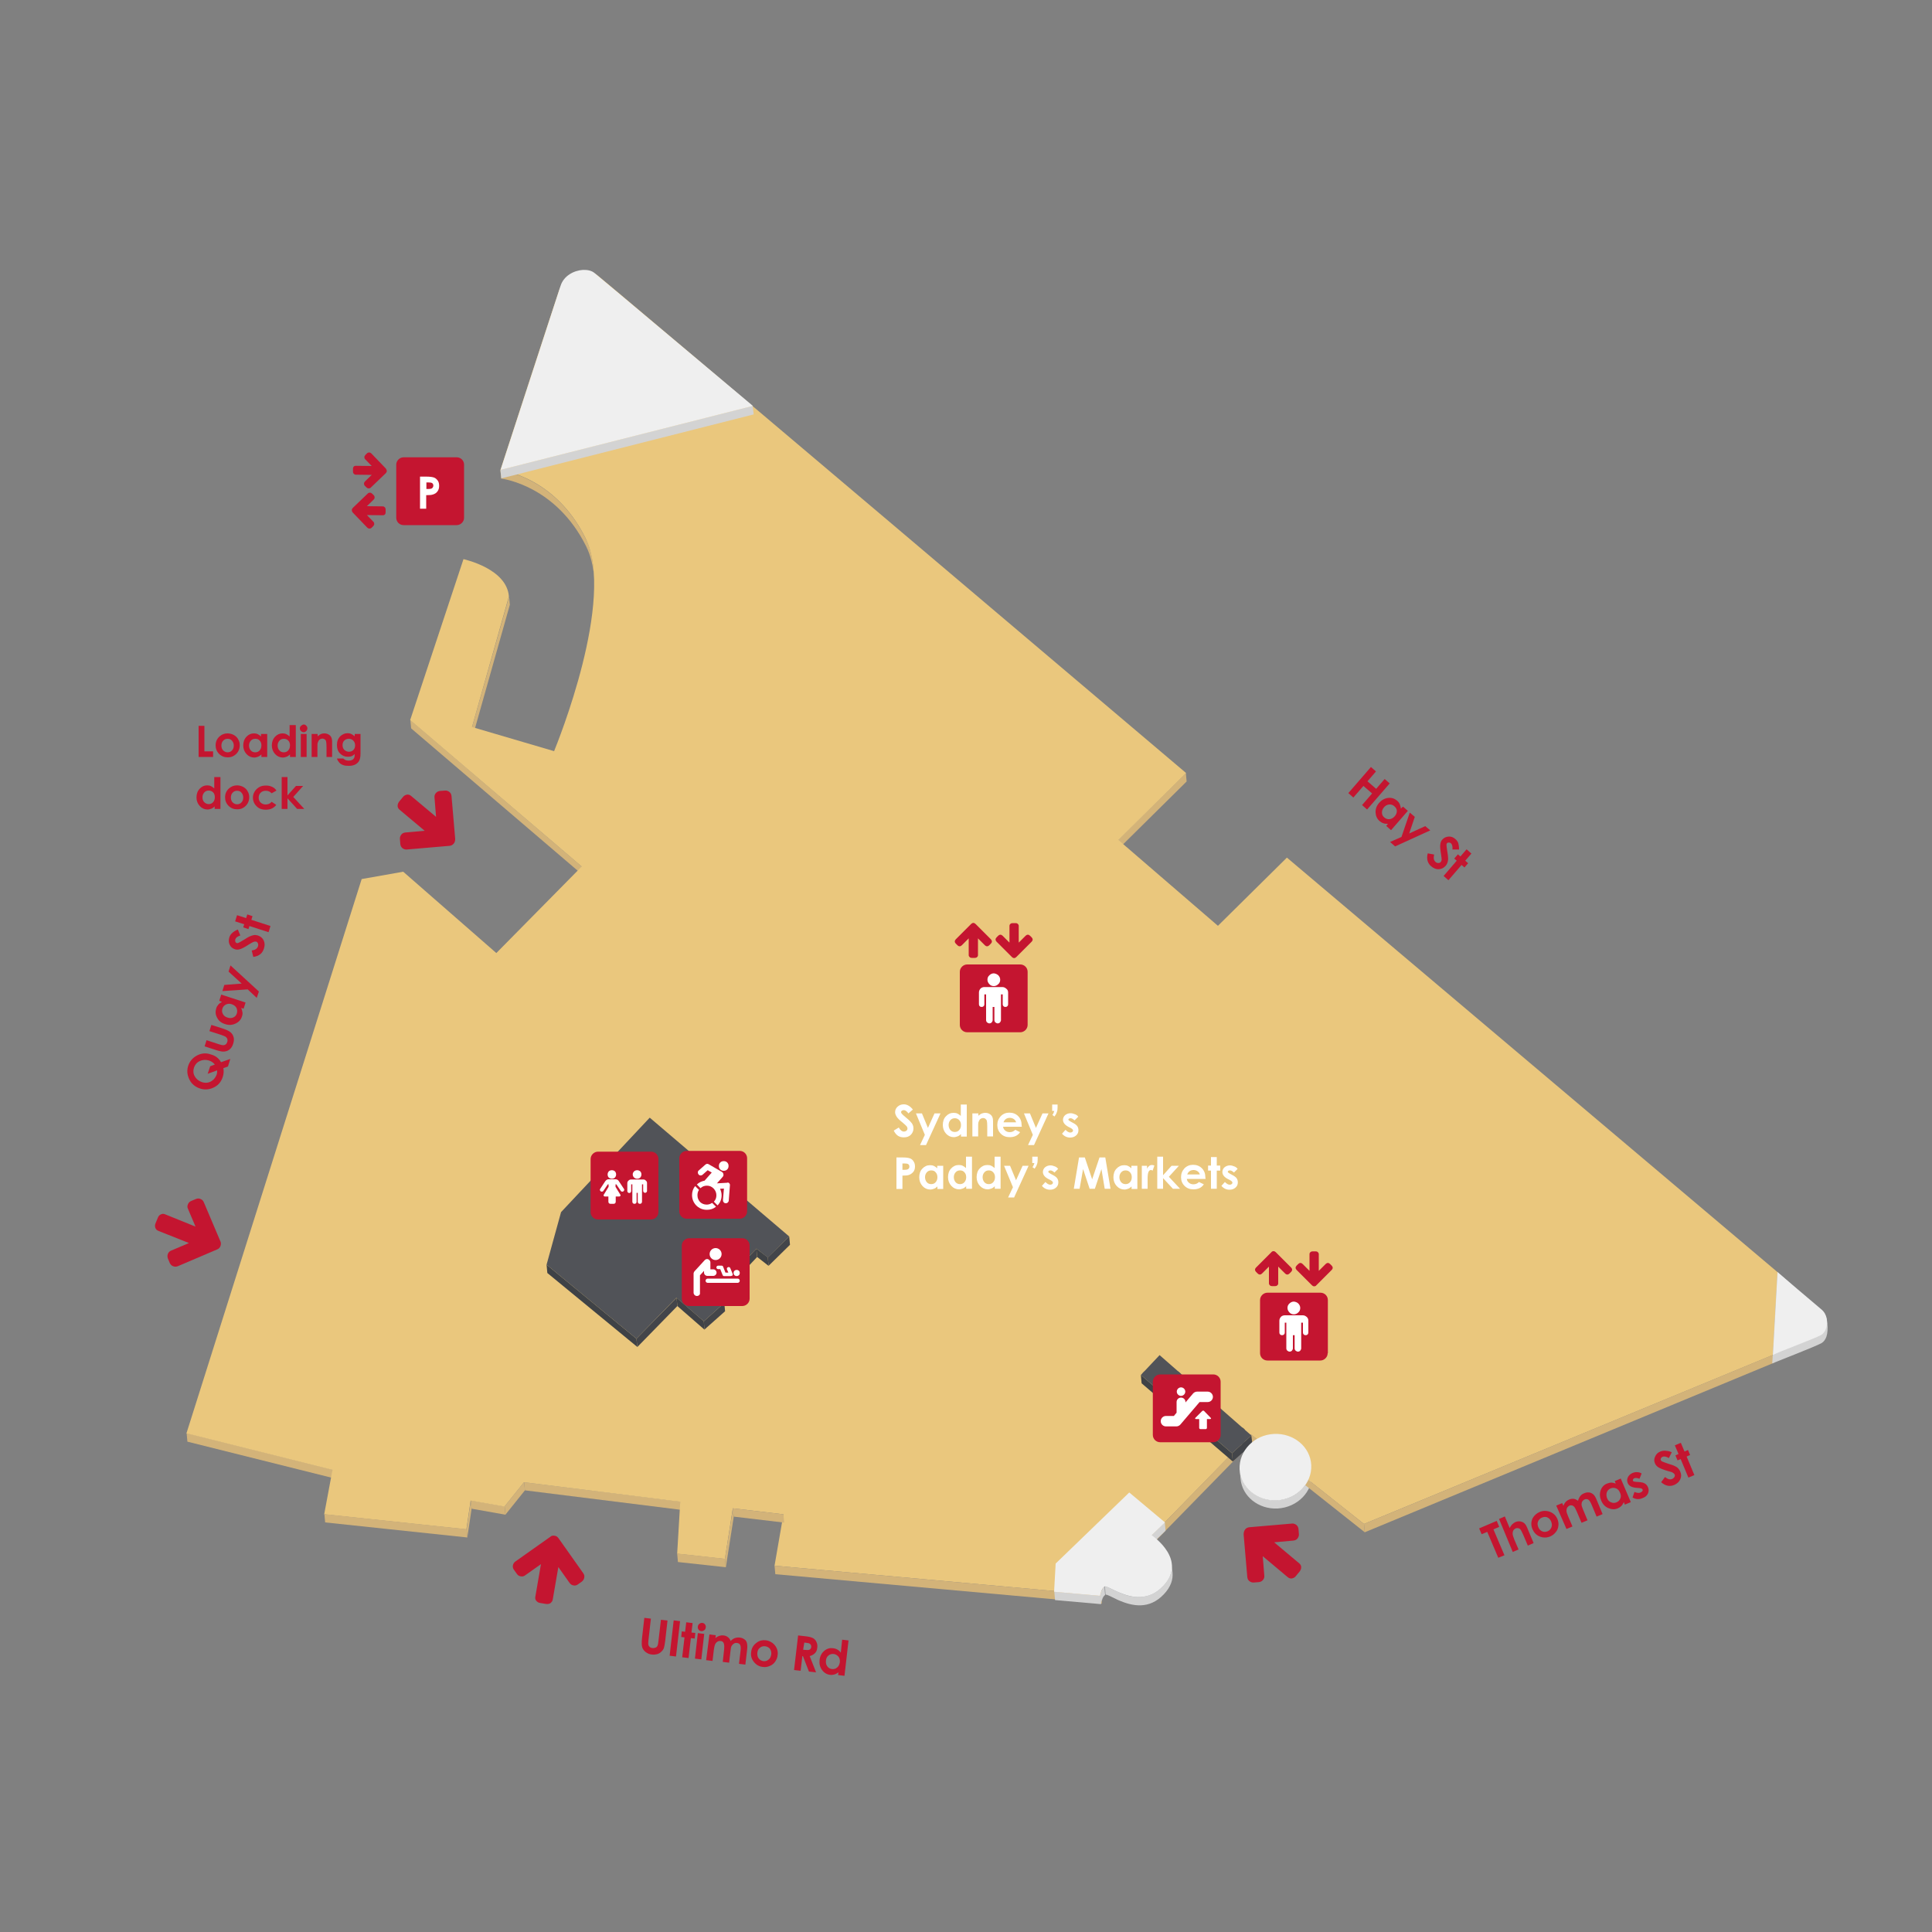 <?xml version="1.0" encoding="utf-8"?>
<!-- Generator: Adobe Illustrator 21.0.2, SVG Export Plug-In . SVG Version: 6.00 Build 0)  -->
<svg version="1.1" id="Layer_1" xmlns="http://www.w3.org/2000/svg" xmlns:xlink="http://www.w3.org/1999/xlink" x="0px" y="0px"
	 viewBox="0 0 1000 1000" style="enable-background:new 0 0 1000 1000;" xml:space="preserve">
<rect x="0" y="0" width="1000" height="1000" fill="#808080" stroke="none"/>
<g id="Layer_1_1_">
	<path style="fill:#007236;" d="M678.6,757.5l0.4,4.3l0.1,0.8c0.1,2.5-0.3,4.9-1.3,7.1l-0.4-4.3c0.9-2.2,1.4-4.6,1.3-7.1
		L678.6,757.5"/>
	<path style="fill:#D3D3D3;" d="M678.6,757.5l0.4,4.3l0.1,0.8c0.4,9.5-7.5,17.6-17.8,18.2c-9.9,0.5-18.4-6.3-19.2-15.4l-0.4-4.3
		c0.9,9.1,9.3,15.9,19.2,15.4c10.3-0.5,18.2-8.7,17.8-18.2L678.6,757.5"/>
	<path style="fill:#D3B379;" d="M307.2,294.7l0.4,4.3c-0.6-6.1-1.9-11.6-4.2-16.2c-15.5-31.2-42.6-34.9-44-35.1l-0.4-4.3
		c1.4,0.2,28.5,3.9,44,35.1C305.4,283.1,306.7,288.6,307.2,294.7"/>
	<path style="fill:none;" d="M307.2,294.7c0.1,1.4,0.3,2.9,0.4,4.3c-0.6-6.1-1.9-11.6-4.2-16.2c-15.5-31.2-42.6-34.9-44-35.1
		l-0.4-4.3c1.4,0.2,28.5,3.9,44,35.1C305.4,283.1,306.7,288.6,307.2,294.7"/>
	<polyline style="fill:#D3B379;" points="263.5,308.8 263.9,313 244.8,380.7 244.3,376.4 263.5,308.8 	"/>
	<polyline style="fill:#D3B379;" points="301.1,448.5 301.5,452.8 212.8,377 212.4,372.7 301.1,448.5 	"/>
	<polyline style="fill:#D3B379;" points="613.8,400.1 614.2,404.5 579.2,439.1 578.8,434.8 613.8,400.1 	"/>
	<polyline style="fill:#D3B379;" points="172.2,760.7 172.6,765.1 97,746.2 96.6,741.8 172.2,760.7 	"/>
	<polyline style="fill:#D3B379;" points="271.3,767.1 271.7,771.4 261.6,784 261.2,779.7 271.3,767.1 	"/>
	<polyline style="fill:#D3B379;" points="261.2,779.7 261.6,784 244.1,780.9 243.7,776.6 261.2,779.7 	"/>
	<polyline style="fill:#D3B379;" points="352.2,777.2 352.6,781.5 271.7,771.4 271.3,767.2 352.2,777.2 	"/>
	<a xlink:href="#sydneyspaddys" >
		<path style="fill:#EAC77D;" d="M302.3,140.3c2.3-0.1,4.7,0.5,6.8,2.1c7.3,5.6,289.9,245.1,304.8,257.7l-35,34.7l51.5,44.4
			l35.7-35.3l254,214.6l-2.4,42.8L706,788.8l-58.6-46.4l-51.6,52.8c0.9,0.5,18,10.8,4.2,24.9c-4,4.1-7.8,5.6-11.3,5.8
			c-3.9,0.2-7.4-1.3-10.1-2.9c-2.7-1.5-4.8-3.1-6-3c-2.9,2.5-2.7,5.5-2.7,5.7l-169-15.3l4.6-26.6l-26.2-3.1l-4.1,26.2l-24.7-2.7
			l1.6-26.9l-80.9-10.1l-10.1,12.6l-17.5-3.1l-2.2,14.9l-73.6-7.8l4.3-23l-75.6-18.9L187.2,455l21.5-3.8l48.2,42.1l44.2-44.8
			l-88.8-75.8l27.6-83.3c1.1,0.3,22.4,5.1,23.5,19.3l-19.1,67.6l42.5,12.5c1.6-4,32-78.6,16.2-110.4c-15.5-31.2-42.6-34.9-44-35.1
			c1.4-4.4,28.2-86.7,30.5-93.4C291.1,145.3,296.6,140.6,302.3,140.3"/>
	</a>
	<polyline style="fill:#D3B379;" points="243.7,776.6 244.1,780.9 241.9,795.8 241.5,791.5 243.7,776.6 	"/>
	<polyline style="fill:#D3B379;" points="241.5,791.5 241.9,795.8 168.3,788 167.9,783.7 241.5,791.5 	"/>
	<polyline style="fill:#D3B379;" points="405.5,783.8 405.9,788.1 379.8,785 379.3,780.7 405.5,783.8 	"/>
	<polyline style="fill:#D3B379;" points="379.4,780.7 379.8,785 375.7,811.2 375.2,806.8 379.4,780.7 	"/>
	<polyline style="fill:#D3B379;" points="375.2,806.8 375.7,811.2 350.9,808.5 350.5,804.1 375.2,806.8 	"/>
	<polyline style="fill:#D3B379;" points="647.4,742.3 647.8,746.7 596.2,799.5 595.8,795.2 647.4,742.3 	"/>
	<polyline style="fill:#D3B379;" points="706,788.8 706.4,793.1 647.8,746.7 647.4,742.3 706,788.8 	"/>
	<polyline style="fill:#D3B379;" points="917.9,701.3 918.6,705.2 706.4,793.1 706,788.8 917.6,701.3 	"/>
	<polyline style="fill:#989A9D;" points="572.5,820 573,824.3 572,825.4 571.5,821.1 572.5,820 	"/>
	<path style="fill:#999C9E;" d="M571.5,821.1l0.4,4.3c-0.5,0.7-0.9,1.3-1.1,1.9l-0.4-4.3C570.7,822.4,571,821.7,571.5,821.1"/>
	<path style="fill:#9B9DA0;" d="M570.4,823l0.4,4.3c-0.6,1.5-0.6,2.7-0.6,2.7l-0.4-4.3C569.8,825.6,569.8,824.5,570.4,823"/>
	<path style="fill:none;" d="M572.6,820l0.4,4.3c-2.9,2.6-2.7,5.5-2.7,5.7l-0.4-4.3C569.8,825.5,569.7,822.6,572.6,820"/>
	<polyline style="fill:#D3B379;" points="569.9,825.7 570.3,830 401.3,814.8 400.9,810.4 569.9,825.7 	"/>
	<path style="fill:#9B9DA0;" d="M605.3,808l0.4,4.3c0.2,1.8-0.1,3.8-1,5.9l-0.4-4.3C605.2,811.8,605.4,809.8,605.3,808"/>
	<path style="fill:#999C9E;" d="M604.3,813.9l0.4,4.3c-0.6,1.4-1.5,2.8-2.7,4.3l-0.4-4.3C602.8,816.7,603.7,815.3,604.3,813.9"/>
	<path style="fill:#989A9D;" d="M601.6,818.2l0.4,4.3c-0.5,0.6-1.1,1.2-1.7,1.9c-0.8,0.8-1.6,1.5-2.4,2.2l-0.4-4.3
		c0.8-0.7,1.6-1.4,2.4-2.2C600.6,819.5,601.1,818.8,601.6,818.2"/>
	<path style="fill:#96989B;" d="M597.5,822.3l0.4,4.3c-1.2,1-2.4,1.7-3.6,2.3l-0.4-4.3C595.1,824,596.3,823.3,597.5,822.3"/>
	<path style="fill:#95979A;" d="M594,824.6l0.4,4.3c-1.8,0.9-3.6,1.3-5.3,1.4c-3.9,0.2-7.4-1.3-10.1-2.9c-2.8-1.5-4.9-3.1-6-3
		l-0.4-4.3c1.1-0.1,3.2,1.5,6,3c2.7,1.6,6.2,3,10.1,2.8C590.3,825.8,592.1,825.5,594,824.6"/>
	<path style="fill:none;" d="M605.3,808c0.1,1.4,0.3,2.9,0.4,4.3c0.3,3.5-0.9,7.6-5.3,12.1c-4,4.1-7.8,5.7-11.3,5.8
		c-3.9,0.2-7.4-1.3-10.1-2.8c-2.7-1.5-4.8-3.1-6-3.1l-0.4-4.3c1.1-0.1,3.2,1.5,6,3c2.7,1.5,6.2,3.1,10.1,2.9
		c3.5-0.2,7.3-1.8,11.3-5.8C604.3,815.6,605.6,811.5,605.3,808"/>
	<polyline style="fill:#3F4246;" points="397.4,650.8 397.8,655.2 391.9,650.6 391.5,646.3 397.4,650.8 	"/>
	<polyline style="fill:#43454A;" points="408.5,640 408.9,644.3 397.8,655.2 397.4,650.8 408.5,640 	"/>
	<polyline style="fill:#43454A;" points="391.5,646.3 391.9,650.6 370.2,673.6 369.8,669.3 391.5,646.3 	"/>
	<polyline style="fill:#3F4246;" points="364.3,683.9 364.6,688.2 350.6,676 350.2,671.7 364.3,683.9 	"/>
	<polyline style="fill:#434549;" points="374.9,674.4 375.3,678.7 364.6,688.2 364.3,683.9 374.9,674.4 	"/>
	<polyline style="fill:#43454A;" points="350.2,671.7 350.6,676 329.9,697.2 329.4,692.9 350.2,671.7 	"/>
	<polyline style="fill:#3F4246;" points="329.4,692.9 329.9,697.2 283.3,658.9 282.9,654.6 329.4,692.9 	"/>
	<polyline style="fill:#515358;" points="336.3,578.5 408.5,640 397.4,650.9 391.5,646.3 369.8,669.3 374.9,674.4 364.3,683.9 
		350.1,671.7 329.4,692.9 282.9,654.6 290.4,627.4 336.3,578.5 	"/>
	<polyline style="fill:#434549;" points="647.7,743 648.2,747.3 638.1,756.5 637.7,752.2 647.7,743 	"/>
	<polyline style="fill:#3F4246;" points="637.7,752.2 638.1,756.5 590.9,716 590.5,711.7 637.7,752.2 	"/>
	<polyline style="fill:#515358;" points="600.2,701.4 647.7,743 637.7,752.2 590.5,711.7 600.2,701.4 	"/>
	<polyline style="fill:#D3D3D3;" points="602.9,788 603.3,792.3 596.4,799 596,794.6 602.9,788 	"/>
	<polyline style="fill:none;" points="571.9,821.1 572.3,825.4 572.1,825.5 571.6,821.2 571.9,821.1 	"/>
	<polyline style="fill:#D3D3D3;" points="569.5,826 569.9,830.3 546.1,828.2 545.7,823.9 569.5,826 	"/>
	<path style="fill:#4D4D4F;" d="M571,821.8l0.4,4.3c-0.4,0.4-0.6,0.9-0.8,1.4l-0.4-4.3C570.4,822.8,570.7,822.3,571,821.8"/>
	<path style="fill:#D3D3D3;" d="M571.6,821.2l0.4,4.3c-1.8,1.5-2.2,4.7-2.2,4.8l-0.4-4.3C569.5,825.8,569.8,822.6,571.6,821.2"/>
	<path style="fill:#D3D3D3;" d="M606.5,809.7l0.4,4.3c0.3,3.5-0.8,7.3-4.5,11.2c-3.8,4-7.8,5.5-11.7,5.7c-4.3,0.2-8.4-1.2-11.7-2.6
		c-3.3-1.5-5.7-3-6.7-2.9l-0.4-4.3c1,0,3.4,1.5,6.8,2.9c3.3,1.5,7.3,2.9,11.7,2.6c3.8-0.2,7.9-1.7,11.7-5.7
		C605.7,817,606.8,813.2,606.5,809.7"/>
	<polyline style="fill:#D3D3D3;" points="389.6,210.1 390.1,214.5 259.5,247.6 259,243.2 389.6,210.1 	"/>
	<polyline style="fill:#B58D7F;" points="599.3,796.3 599.2,796.3 600.2,795.3 599.3,796.3 	"/>
	<polyline style="fill:#B68D7F;" points="241.9,795.8 241.9,795.1 242.1,795.1 241.9,795.8 	"/>
	<polyline style="fill:#515358;" points="611.3,711.1 591.1,711.1 592.2,709.9 609.9,709.9 611.3,711.1 	"/>
	<path style="fill:#00ACA2;" d="M272.5,202L272.5,202c0.1-0.4,0.2-0.8,0.3-1.2l0,0C272.8,201.2,272.7,201.6,272.5,202"/>
	<polyline style="fill:#434549;" points="643,752 643,747.3 644.2,746.3 644.2,750.9 643.9,751.2 643,752 	"/>
	<polyline style="fill:#515358;" points="643,747.3 643,738.8 644.2,739.8 644.2,746.3 643,747.3 	"/>
	<path style="fill:#D3D3D3;" d="M945.4,691.7c-0.5,1.6-1.5,2.9-2.6,3.5c-3.4,1.9-24.7,10.1-25.5,10.5l0.3-4.5l2.4-42.8
		c2.5,2.1,18.6,16.7,23.3,20.6C946.3,681.6,946.4,688.6,945.4,691.7"/>
	<path style="fill:#C41530;" d="M388,672.2c0,2.1-1.8,3.8-3.8,3.8h-27.5c-2.1,0-3.8-1.7-3.8-3.8v-27.5c0-2.1,1.8-3.8,3.8-3.8h27.5
		c2.1,0,3.8,1.7,3.8,3.8V672.2"/>
	<circle style="fill:#FFFFFF;" cx="370.4" cy="649.1" r="3.1"/>
	<circle style="fill:#FFFFFF;" cx="381.3" cy="658.9" r="1.6"/>
	<g>
		<path style="fill:#FFFFFF;" d="M360.7,670.8c-0.9,0-1.7-0.8-1.7-1.7v-9.9c0-0.4,0.2-0.8,0.4-1.1l5.4-5.9c0.5-0.5,1.2-0.7,1.8-0.4
			c0.6,0.3,1.1,0.9,1.1,1.6v3.6h1.5c0.9,0,1.7,0.8,1.7,1.7c0,0.9-0.8,1.7-1.7,1.7h-3.1c-0.9,0-1.7-0.8-1.7-1.7v-0.9l-2.1,2.3v9.2
			C362.4,670.1,361.7,670.8,360.7,670.8z"/>
	</g>
	<g>
		<path style="fill:#FFFFFF;" d="M381.8,664h-15.5c-0.6,0-1.1-0.5-1.1-1.1s0.5-1.1,1.1-1.1h15.5c0.6,0,1.1,0.5,1.1,1.1
			S382.4,664,381.8,664z"/>
	</g>
	<g>
		<path style="fill:#FFFFFF;" d="M378.2,660.5h-3.4c-0.4,0-0.7-0.2-0.8-0.6l-1.2-3h-1.1c-0.5,0-0.9-0.4-0.9-0.9s0.4-0.9,0.9-0.9h1.8
			c0.4,0,0.7,0.2,0.8,0.6l1.2,3h1.5l-0.7-1.6c-0.2-0.5,0-1,0.5-1.2c0.5-0.2,1,0,1.2,0.5l1.2,2.9c0.1,0.3,0.1,0.6-0.1,0.9
			C378.8,660.3,378.5,660.5,378.2,660.5z"/>
	</g>
</g>
<g id="landmarks-shops">
	<path id="g101" style="fill:#EFEFEF;" d="M659.4,742.2c10.2-0.5,18.9,6.7,19.3,16.2c0.4,9.5-7.5,17.6-17.8,18.2
		c-10.2,0.5-18.9-6.7-19.3-16.2C641.3,750.8,649.2,742.7,659.4,742.2"/>
	<path id="r126g" style="fill:#EFEFEF;" d="M584.5,772.5L603,788l-6.9,6.6c0.9,0.7,18.6,12.9,6,26.3c-3.8,4-7.8,5.5-11.7,5.7
		c-4.3,0.3-8.4-1.2-11.7-2.6c-3.3-1.4-5.7-2.9-6.8-2.9l-0.3,0.1c-1.8,1.4-2.2,4.7-2.2,4.8l-23.8-2.1l0.8-14.6L584.5,772.5"/>
	<path id="r101b" style="fill:#EFEFEF;" d="M301.7,139.7c2.4-0.1,4.6,0.4,6,1.6c4.2,3.4,78.1,65.6,82,68.8l-130.6,33.1
		c1.4-4.3,28.3-86.9,31-95.1C291.7,142.7,297.1,140,301.7,139.7"/>
	<path id="k112g" style="fill:#EFEFEF;" d="M945.2,687.5c-0.5,1.6-1.5,2.9-2.6,3.5c-3.4,1.9-21.7,8.6-24.9,10.3l2.4-42.8
		c2.5,2.1,17.9,15.3,22.6,19.2C945.8,680.2,946.2,684.4,945.2,687.5"/>
</g>
<g id="Text">
	<g>
		<path style="fill:#C41530;" d="M333.5,837.4l3.4,0.4l-1.3,11.5c-0.1,1-0.1,1.7,0,2.1c0.1,0.4,0.4,0.8,0.7,1.1
			c0.4,0.3,0.8,0.5,1.4,0.5c0.6,0.1,1.1,0,1.6-0.2c0.5-0.2,0.8-0.5,1-0.9c0.2-0.4,0.4-1.2,0.5-2.4l1.3-11.1l3.4,0.4l-1.2,10.6
			c-0.2,1.8-0.5,3-0.7,3.7c-0.3,0.7-0.7,1.3-1.4,1.9c-0.6,0.6-1.4,1-2.1,1.2c-0.8,0.2-1.7,0.3-2.6,0.2c-1.3-0.1-2.4-0.6-3.3-1.3
			c-0.9-0.7-1.5-1.5-1.8-2.5c-0.3-0.9-0.3-2.5-0.1-4.6L333.5,837.4z"/>
		<path style="fill:#C41530;" d="M348.7,838.7l3.3,0.4l-2.1,18.3l-3.3-0.4L348.7,838.7z"/>
		<path style="fill:#C41530;" d="M355.2,839.7l3.3,0.4l-0.6,4.9l2,0.2l-0.3,2.9l-2-0.2l-1.2,10.3l-3.3-0.4l1.2-10.3l-1.7-0.2
			l0.3-2.9l1.7,0.2L355.2,839.7z"/>
		<path style="fill:#C41530;" d="M363.5,840c0.6,0.1,1.1,0.3,1.4,0.8c0.4,0.5,0.5,1,0.4,1.6c-0.1,0.6-0.3,1.1-0.8,1.4
			c-0.5,0.4-1,0.5-1.5,0.5c-0.6-0.1-1.1-0.3-1.4-0.8c-0.4-0.5-0.5-1-0.4-1.6c0.1-0.6,0.3-1.1,0.8-1.4
			C362.4,840.1,362.9,840,363.5,840z M361.2,845.3l3.3,0.4l-1.5,13.2l-3.3-0.4L361.2,845.3z"/>
		<path style="fill:#C41530;" d="M367.2,846l3.3,0.4l-0.2,1.5c0.6-0.6,1.3-0.9,2-1.2c0.7-0.2,1.5-0.3,2.3-0.2
			c0.8,0.1,1.5,0.4,2.2,0.9c0.6,0.5,1.1,1.1,1.4,2c0.6-0.7,1.3-1.2,2.1-1.5c0.8-0.3,1.7-0.4,2.6-0.3c0.9,0.1,1.7,0.4,2.4,0.9
			c0.7,0.5,1.1,1.1,1.3,1.9s0.3,1.9,0.1,3.5l-0.9,7.7l-3.3-0.4l0.8-6.7c0.2-1.5,0.1-2.5-0.2-3.1s-0.8-0.9-1.6-1
			c-0.6-0.1-1.1,0-1.6,0.3c-0.5,0.3-0.9,0.7-1.2,1.2c-0.3,0.5-0.5,1.4-0.6,2.7l-0.7,6l-3.3-0.4l0.7-6.4c0.1-1.2,0.1-2,0-2.6
			c-0.1-0.5-0.3-1-0.6-1.3c-0.3-0.3-0.7-0.5-1.2-0.5c-0.6-0.1-1.1,0-1.6,0.3c-0.5,0.3-0.9,0.7-1.2,1.3c-0.3,0.6-0.5,1.5-0.7,2.8
			l-0.7,5.9l-3.3-0.4L367.2,846z"/>
		<path style="fill:#C41530;" d="M396.3,849c1.2,0.1,2.4,0.6,3.4,1.3c1,0.7,1.8,1.7,2.3,2.8c0.5,1.1,0.7,2.3,0.5,3.6
			c-0.1,1.2-0.6,2.4-1.3,3.4c-0.7,1-1.7,1.8-2.8,2.2c-1.1,0.5-2.3,0.7-3.6,0.5c-1.9-0.2-3.4-1.1-4.6-2.6c-1.2-1.5-1.7-3.2-1.4-5.1
			c0.2-2.1,1.2-3.7,2.9-4.9C393,849.2,394.6,848.8,396.3,849z M396,852.1c-1-0.1-1.9,0.1-2.7,0.8c-0.8,0.6-1.2,1.5-1.3,2.6
			c-0.1,1.1,0.1,2.1,0.7,2.9c0.6,0.8,1.4,1.2,2.4,1.4c1,0.1,1.9-0.1,2.7-0.8c0.8-0.6,1.2-1.5,1.4-2.7c0.1-1.1-0.1-2.1-0.7-2.9
			C397.9,852.7,397.1,852.2,396,852.1z"/>
		<path style="fill:#C41530;" d="M413.1,846.5l3.6,0.4c2,0.2,3.4,0.6,4.1,1c0.8,0.4,1.4,1.1,1.8,2c0.4,0.9,0.6,1.9,0.4,3
			c-0.1,1.2-0.5,2.1-1.2,2.8c-0.7,0.7-1.6,1.2-2.7,1.5l3.3,8.4l-3.7-0.4l-3.1-8l-0.3,0l-0.9,7.6l-3.4-0.4L413.1,846.5z M415.7,853.9
			l1.1,0.1c1.1,0.1,1.8,0.1,2.3-0.2c0.4-0.2,0.7-0.7,0.8-1.3c0-0.4,0-0.7-0.2-1.1c-0.2-0.3-0.4-0.5-0.7-0.7
			c-0.3-0.2-0.9-0.3-1.8-0.4l-0.9-0.1L415.7,853.9z"/>
		<path style="fill:#C41530;" d="M435.9,848.7l3.3,0.4l-2.1,18.3l-3.3-0.4l0.2-1.4c-0.7,0.5-1.4,0.9-2.1,1.1
			c-0.7,0.2-1.4,0.3-2.2,0.2c-1.7-0.2-3.1-1-4.2-2.5c-1.1-1.5-1.5-3.2-1.3-5.1c0.2-2,1-3.6,2.4-4.8c1.4-1.2,2.9-1.6,4.6-1.4
			c0.8,0.1,1.5,0.3,2.2,0.7c0.7,0.4,1.3,0.9,1.8,1.6L435.9,848.7z M431.5,856.1c-1-0.1-1.9,0.1-2.7,0.8c-0.8,0.6-1.2,1.5-1.3,2.7
			c-0.1,1.1,0.1,2.1,0.7,2.9s1.4,1.3,2.4,1.4c1,0.1,1.9-0.1,2.7-0.8c0.8-0.6,1.2-1.6,1.4-2.7c0.1-1.1-0.1-2.1-0.7-2.9
			C433.3,856.7,432.5,856.2,431.5,856.1z"/>
	</g>
	<g>
		<path style="fill:#C41530;" d="M765.6,791.1l9.1-3.9l1.3,3.1l-3,1.3l5.7,13.4l-3.2,1.3l-5.7-13.4l-2.9,1.2L765.6,791.1z"/>
		<path style="fill:#C41530;" d="M775.9,786.2l3-1.3l2.5,6c0.4-0.8,0.8-1.4,1.3-1.9c0.5-0.5,1.1-0.9,1.7-1.2c1.2-0.5,2.4-0.5,3.6,0
			c1,0.4,1.8,1.3,2.4,2.8l3.4,8.1l-3,1.3l-2.3-5.4c-0.6-1.4-1.1-2.3-1.4-2.8c-0.3-0.4-0.7-0.7-1.2-0.8c-0.4-0.1-0.9-0.1-1.4,0.1
			c-0.6,0.3-1.1,0.7-1.3,1.3c-0.3,0.6-0.3,1.3-0.2,2.1c0.1,0.4,0.4,1.3,0.9,2.6l2.1,4.9l-3,1.3L775.9,786.2z"/>
		<path style="fill:#C41530;" d="M796.9,782.6c1.2-0.5,2.4-0.7,3.6-0.5c1.3,0.1,2.4,0.6,3.4,1.3c1,0.7,1.7,1.7,2.2,2.8
			c0.5,1.2,0.7,2.4,0.5,3.6c-0.1,1.2-0.6,2.4-1.4,3.3c-0.8,1-1.7,1.7-2.9,2.2c-1.8,0.7-3.5,0.7-5.3,0c-1.8-0.7-3-2-3.8-3.8
			c-0.8-1.9-0.8-3.8,0.1-5.7C794.1,784.4,795.3,783.3,796.9,782.6z M798.1,785.5c-1,0.4-1.6,1.1-2,2c-0.4,0.9-0.3,1.9,0.1,2.9
			c0.4,1.1,1.1,1.8,2,2.2c0.9,0.4,1.8,0.4,2.8,0c1-0.4,1.6-1.1,2-2c0.4-0.9,0.3-1.9-0.1-3c-0.4-1-1.1-1.8-2-2.2
			C800.1,785,799.1,785.1,798.1,785.5z"/>
		<path style="fill:#C41530;" d="M805.5,779.3l3.1-1.3l0.6,1.4c0.3-0.8,0.7-1.5,1.2-2c0.5-0.6,1.2-1,1.9-1.3
			c0.8-0.3,1.5-0.4,2.3-0.3c0.8,0.1,1.5,0.5,2.2,1c0.2-0.9,0.6-1.7,1.1-2.4c0.6-0.7,1.2-1.2,2.1-1.5c0.9-0.4,1.7-0.5,2.6-0.4
			c0.8,0.1,1.5,0.5,2.1,1s1.2,1.5,1.8,3l3,7.2l-3.1,1.3l-2.6-6.2c-0.6-1.4-1.2-2.3-1.7-2.6c-0.6-0.3-1.2-0.4-1.9-0.1
			c-0.5,0.2-0.9,0.6-1.2,1c-0.3,0.5-0.4,1-0.4,1.6c0,0.6,0.3,1.5,0.8,2.7l2.3,5.5l-3.1,1.3l-2.5-5.9c-0.5-1.1-0.9-1.9-1.2-2.3
			c-0.4-0.4-0.8-0.7-1.2-0.8c-0.4-0.1-0.9-0.1-1.3,0.1c-0.5,0.2-0.9,0.6-1.2,1c-0.3,0.5-0.4,1-0.4,1.7c0,0.6,0.3,1.5,0.8,2.7
			l2.3,5.4l-3.1,1.3L805.5,779.3z"/>
		<path style="fill:#C41530;" d="M835.8,766.6l3.1-1.3l5.2,12.2l-3.1,1.3l-0.5-1.3c-0.4,0.8-0.8,1.5-1.3,2c-0.5,0.5-1.1,0.9-1.8,1.2
			c-1.6,0.7-3.2,0.6-4.9-0.1c-1.7-0.7-2.9-2-3.7-3.8c-0.8-1.9-0.9-3.7-0.3-5.4c0.6-1.7,1.7-2.9,3.3-3.5c0.7-0.3,1.5-0.5,2.2-0.5
			s1.5,0.2,2.3,0.5L835.8,766.6z M833.6,770.4c-0.9,0.4-1.6,1.1-1.9,2c-0.3,0.9-0.3,1.9,0.1,3c0.4,1.1,1.1,1.8,2.1,2.2
			c0.9,0.4,1.9,0.4,2.8,0c1-0.4,1.6-1.1,2-2c0.4-0.9,0.3-2-0.2-3c-0.4-1.1-1.1-1.8-2-2.2C835.5,770,834.6,770,833.6,770.4z"/>
		<path style="fill:#C41530;" d="M849.7,762.7l-1.1,2.7c-1.1-0.4-2-0.5-2.6-0.3c-0.3,0.1-0.6,0.3-0.7,0.6c-0.1,0.2-0.2,0.5-0.1,0.7
			c0.1,0.2,0.2,0.3,0.4,0.4c0.2,0.1,0.6,0.1,1.2,0.2l1.4,0.1c1.4,0.1,2.5,0.3,3.2,0.8c0.7,0.4,1.2,1,1.6,1.9c0.5,1.1,0.4,2.2,0,3.2
			c-0.5,1.1-1.4,1.9-2.8,2.4c-1.8,0.8-3.5,0.7-5.2-0.3l1-2.9c0.5,0.3,1.1,0.4,1.7,0.5c0.6,0.1,1.1,0,1.5-0.2
			c0.4-0.2,0.7-0.4,0.9-0.7c0.2-0.3,0.2-0.6,0.1-0.8c-0.2-0.5-0.8-0.7-1.9-0.8l-1.3-0.1c-2.4-0.2-3.9-1-4.5-2.5c-0.4-1-0.4-2,0.1-3
			c0.5-1,1.3-1.7,2.4-2.2c0.8-0.3,1.6-0.5,2.5-0.4C848.2,762,849,762.2,849.7,762.7z"/>
		<path style="fill:#C41530;" d="M865.3,751.7l-1.5,3c-1.3-0.8-2.4-1-3.2-0.7c-0.4,0.2-0.7,0.4-0.9,0.8s-0.2,0.6-0.1,0.9
			c0.1,0.3,0.3,0.5,0.6,0.7c0.4,0.2,1.5,0.6,3.2,1.2c1.6,0.5,2.6,0.8,3,1c0.9,0.4,1.6,0.8,2.1,1.3c0.5,0.5,0.9,1.1,1.2,1.8
			c0.6,1.4,0.6,2.7,0,4s-1.6,2.2-3.1,2.9c-1.2,0.5-2.3,0.6-3.4,0.4c-1.1-0.2-2.2-0.8-3.4-1.8l2-2.7c1.4,1.1,2.6,1.5,3.7,1
			c0.5-0.2,0.9-0.6,1.2-1c0.2-0.5,0.3-0.9,0.1-1.3c-0.2-0.4-0.5-0.7-0.9-0.9c-0.4-0.3-1.3-0.6-2.6-0.9c-2.4-0.7-4.1-1.4-4.9-1.9
			c-0.9-0.6-1.5-1.3-1.8-2.1c-0.5-1.1-0.5-2.3,0.1-3.5c0.5-1.2,1.4-2.1,2.7-2.6c0.8-0.3,1.7-0.5,2.6-0.4S864,751,865.3,751.7z"/>
		<path style="fill:#C41530;" d="M866.9,748.1l3.1-1.3l1.9,4.5l1.8-0.8l1.1,2.6l-1.8,0.8l4,9.6l-3.1,1.3l-4-9.6l-1.6,0.7l-1.1-2.6
			l1.6-0.7L866.9,748.1z"/>
	</g>
	<g>
		<path style="fill:#C41530;" d="M709.6,397l2.6,2.3l-4.4,5.1l4.5,3.9l4.4-5.1l2.6,2.3L707.6,419l-2.6-2.3l5.2-6l-4.5-3.9l-5.2,6
			l-2.6-2.3L709.6,397z"/>
		<path style="fill:#C41530;" d="M726.2,417.5l2.5,2.2l-8.7,10l-2.5-2.2l0.9-1.1c-0.9,0-1.7,0-2.4-0.3c-0.7-0.2-1.3-0.6-1.9-1.1
			c-1.3-1.1-2-2.6-2.1-4.4c-0.1-1.8,0.5-3.5,1.8-5c1.3-1.5,2.9-2.4,4.7-2.6c1.8-0.2,3.3,0.3,4.6,1.4c0.6,0.5,1.1,1.1,1.4,1.8
			c0.3,0.7,0.5,1.5,0.6,2.3L726.2,417.5z M721.7,417.3c-0.8-0.7-1.7-1-2.7-0.9c-1,0.1-1.9,0.6-2.6,1.4c-0.8,0.9-1.1,1.8-1.1,2.8
			c0,1,0.4,1.9,1.2,2.5c0.8,0.7,1.7,1,2.7,0.9c1-0.1,1.9-0.6,2.7-1.5c0.8-0.9,1.1-1.8,1.1-2.8C723,418.8,722.5,418,721.7,417.3z"/>
		<path style="fill:#C41530;" d="M729.7,420.6l2.6,2.2l-2.9,8.6l8.3-3.8l2.6,2.2l-18.2,8.3l-2.6-2.3l5.9-2.6L729.7,420.6z"/>
		<path style="fill:#C41530;" d="M755.2,439.7l-3.4,0c0.1-1.5-0.1-2.6-0.8-3.2c-0.3-0.3-0.7-0.4-1.1-0.4c-0.4,0-0.7,0.1-0.9,0.3
			c-0.2,0.2-0.3,0.5-0.3,0.8c0,0.5,0.1,1.6,0.4,3.4c0.3,1.7,0.4,2.7,0.4,3.1c0.1,1,0,1.8-0.2,2.5c-0.2,0.7-0.5,1.3-1,1.9
			c-1,1.1-2.1,1.7-3.5,1.8c-1.4,0.1-2.7-0.4-4-1.5c-1-0.8-1.6-1.8-1.9-2.9c-0.3-1.1-0.3-2.4,0.1-3.8l3.3,0.6c-0.4,1.8-0.2,3,0.7,3.8
			c0.4,0.4,0.9,0.6,1.5,0.6s0.9-0.2,1.2-0.5c0.3-0.3,0.4-0.7,0.5-1.2c0-0.5-0.1-1.4-0.3-2.7c-0.4-2.5-0.6-4.2-0.4-5.3
			c0.1-1,0.5-1.9,1.1-2.5c0.8-0.9,1.9-1.4,3.2-1.5c1.3-0.1,2.5,0.4,3.5,1.3c0.7,0.6,1.2,1.3,1.5,2.1
			C755,437.1,755.2,438.3,755.2,439.7z"/>
		<path style="fill:#C41530;" d="M759.1,439.6l2.5,2.2l-3.2,3.7l1.5,1.3l-1.9,2.2l-1.5-1.3l-6.8,7.9l-2.5-2.2l6.8-7.9l-1.3-1.1
			l1.9-2.2l1.3,1.1L759.1,439.6z"/>
	</g>
	<g>
		<path style="fill:#C41530;" d="M114.4,549.8l4.8-1.7l-1.2,3.9l-2.4,0.9c0.3,1.5,0.2,3-0.3,4.5c-0.8,2.6-2.4,4.4-4.7,5.5
			c-2.3,1.1-4.7,1.3-7.1,0.5c-1.6-0.5-3-1.4-4.1-2.6c-1.1-1.2-1.8-2.7-2.2-4.3c-0.4-1.6-0.3-3.3,0.2-4.8c0.8-2.4,2.3-4.2,4.6-5.4
			c2.3-1.2,4.7-1.4,7.2-0.5C111.5,546.4,113.3,547.8,114.4,549.8z M111.2,551c-0.8-1-1.8-1.7-3.1-2.1c-1.6-0.5-3.2-0.4-4.7,0.3
			c-1.5,0.7-2.5,1.9-3,3.4c-0.5,1.6-0.4,3.1,0.4,4.5c0.8,1.4,2,2.4,3.7,3c1.9,0.6,3.6,0.4,5.1-0.6c1.2-0.8,2-1.9,2.5-3.2
			c0.3-0.8,0.3-1.6,0.3-2.3l-4.9,1.8l1.3-3.9L111.2,551z"/>
		<path style="fill:#C41530;" d="M105.9,541.6l1-3.2l6.1,2c1.2,0.4,2,0.6,2.5,0.6c0.5,0,1-0.2,1.3-0.4c0.4-0.3,0.6-0.7,0.8-1.2
			c0.2-0.5,0.2-1,0.1-1.5c-0.1-0.4-0.4-0.8-0.8-1.2c-0.3-0.2-1.1-0.6-2.3-1l-6.2-2l1-3.2l5.4,1.7c2.2,0.7,3.7,1.4,4.4,2
			c0.9,0.7,1.4,1.6,1.7,2.6c0.3,1,0.2,2.1-0.2,3.4c-0.4,1.4-1.1,2.4-2,3.1c-0.9,0.7-2,1-3.2,1c-0.8,0-2.3-0.3-4.3-1L105.9,541.6z"/>
		<path style="fill:#C41530;" d="M113.5,518l1-3.2l12.6,4.1l-1,3.2l-1.3-0.4c0.4,0.8,0.6,1.6,0.7,2.3c0.1,0.7,0,1.4-0.3,2.2
			c-0.5,1.6-1.6,2.8-3.3,3.6c-1.7,0.8-3.4,0.9-5.3,0.3c-2-0.6-3.4-1.7-4.2-3.3c-0.9-1.6-1-3.2-0.5-4.8c0.2-0.8,0.6-1.4,1.1-2
			c0.5-0.6,1.1-1,1.9-1.4L113.5,518z M115.1,522.1c-0.3,1-0.2,1.9,0.3,2.8c0.5,0.9,1.3,1.5,2.4,1.8c1.1,0.4,2.1,0.3,3-0.1
			c0.9-0.4,1.5-1.1,1.8-2.1c0.3-1,0.2-1.9-0.2-2.8c-0.5-0.9-1.3-1.5-2.4-1.9c-1.1-0.4-2.1-0.3-3,0.1
			C116,520.4,115.4,521.1,115.1,522.1z"/>
		<path style="fill:#C41530;" d="M115.1,513l1-3.2l9-0.7l-6.8-6.2l1-3.2l14.7,13.5l-1.1,3.3l-4.7-4.4L115.1,513z"/>
		<path style="fill:#C41530;" d="M123.1,481.1l1.3,3.1c-1.5,0.5-2.3,1.1-2.6,2c-0.1,0.4-0.1,0.8,0,1.2c0.1,0.3,0.4,0.6,0.6,0.7
			c0.3,0.1,0.6,0.1,0.9,0c0.4-0.2,1.4-0.7,3-1.7c1.4-0.9,2.3-1.4,2.7-1.6c0.9-0.4,1.7-0.7,2.4-0.8c0.7-0.1,1.4,0,2.1,0.2
			c1.4,0.5,2.4,1.3,3,2.6c0.6,1.3,0.6,2.7,0.1,4.2c-0.4,1.2-1,2.2-1.9,2.9c-0.9,0.7-2.1,1.2-3.6,1.4l-0.8-3.3c1.8-0.3,2.8-1,3.2-2.1
			c0.2-0.6,0.2-1.1,0-1.6c-0.2-0.5-0.5-0.8-0.9-0.9c-0.4-0.1-0.8-0.1-1.3,0.1c-0.5,0.2-1.3,0.6-2.4,1.3c-2.1,1.4-3.7,2.2-4.7,2.5
			c-1,0.3-1.9,0.3-2.7,0c-1.2-0.4-2.1-1.2-2.6-2.3c-0.6-1.2-0.6-2.4-0.2-3.8c0.3-0.9,0.7-1.6,1.4-2.2
			C120.8,482.3,121.7,481.7,123.1,481.1z"/>
		<path style="fill:#C41530;" d="M121.7,476.9l1-3.2l4.7,1.5l0.6-1.9l2.7,0.9l-0.6,1.9l9.9,3.2l-1,3.2l-9.9-3.2l-0.5,1.6l-2.7-0.9
			l0.5-1.6L121.7,476.9z"/>
	</g>
	<g>
		<path style="fill:#C41530;" d="M102.7,375.7h3.1v13.2h4.5v2.9h-7.5V375.7z"/>
		<path style="fill:#C41530;" d="M117.8,379.6c1.1,0,2.2,0.3,3.2,0.8c1,0.6,1.8,1.3,2.3,2.3c0.6,1,0.8,2,0.8,3.1
			c0,1.1-0.3,2.2-0.8,3.1c-0.6,1-1.3,1.7-2.3,2.3s-2,0.8-3.2,0.8c-1.7,0-3.2-0.6-4.4-1.8s-1.8-2.7-1.8-4.4c0-1.9,0.7-3.4,2-4.6
			C114.8,380.1,116.2,379.6,117.8,379.6z M117.8,382.4c-0.9,0-1.7,0.3-2.3,1c-0.6,0.6-0.9,1.5-0.9,2.5c0,1,0.3,1.9,0.9,2.5
			c0.6,0.6,1.4,1,2.3,1s1.7-0.3,2.3-1c0.6-0.6,0.9-1.5,0.9-2.5s-0.3-1.8-0.9-2.5C119.5,382.7,118.8,382.4,117.8,382.4z"/>
		<path style="fill:#C41530;" d="M135.3,379.9h3v11.9h-3v-1.3c-0.6,0.6-1.2,1-1.8,1.2c-0.6,0.2-1.2,0.4-1.9,0.4
			c-1.5,0-2.9-0.6-4-1.8c-1.1-1.2-1.7-2.7-1.7-4.4c0-1.8,0.5-3.3,1.6-4.5s2.4-1.8,3.9-1.8c0.7,0,1.4,0.1,2,0.4
			c0.6,0.3,1.2,0.7,1.7,1.2V379.9z M132.1,382.4c-0.9,0-1.7,0.3-2.3,1c-0.6,0.7-0.9,1.5-0.9,2.5c0,1,0.3,1.9,0.9,2.5
			c0.6,0.7,1.4,1,2.3,1c0.9,0,1.7-0.3,2.3-1c0.6-0.7,0.9-1.5,0.9-2.6c0-1-0.3-1.9-0.9-2.5C133.9,382.7,133.1,382.4,132.1,382.4z"/>
		<path style="fill:#C41530;" d="M150.1,375.3h3v16.5h-3v-1.3c-0.6,0.6-1.2,1-1.8,1.2c-0.6,0.2-1.2,0.4-1.9,0.4
			c-1.5,0-2.9-0.6-4-1.8c-1.1-1.2-1.7-2.7-1.7-4.4c0-1.8,0.5-3.3,1.6-4.5s2.4-1.8,3.9-1.8c0.7,0,1.4,0.1,2,0.4
			c0.6,0.3,1.2,0.7,1.7,1.2V375.3z M146.9,382.4c-0.9,0-1.7,0.3-2.3,1c-0.6,0.7-0.9,1.5-0.9,2.5c0,1,0.3,1.9,0.9,2.5
			c0.6,0.7,1.4,1,2.3,1c0.9,0,1.7-0.3,2.3-1c0.6-0.7,0.9-1.5,0.9-2.6c0-1-0.3-1.9-0.9-2.5C148.6,382.7,147.9,382.4,146.9,382.4z"/>
		<path style="fill:#C41530;" d="M157.2,375c0.5,0,1,0.2,1.3,0.6c0.4,0.4,0.6,0.8,0.6,1.4c0,0.5-0.2,1-0.6,1.4
			c-0.4,0.4-0.8,0.6-1.3,0.6c-0.5,0-1-0.2-1.4-0.6s-0.6-0.8-0.6-1.4c0-0.5,0.2-1,0.6-1.3S156.7,375,157.2,375z M155.7,379.9h3v11.9
			h-3V379.9z"/>
		<path style="fill:#C41530;" d="M161.4,379.9h3v1.2c0.7-0.6,1.3-1,1.8-1.2c0.5-0.2,1.1-0.3,1.7-0.3c1.2,0,2.2,0.4,3,1.2
			c0.7,0.7,1,1.7,1,3.1v7.9H169v-5.2c0-1.4-0.1-2.4-0.2-2.8c-0.1-0.5-0.3-0.8-0.7-1.1c-0.3-0.2-0.7-0.4-1.2-0.4
			c-0.6,0-1.1,0.2-1.6,0.6c-0.4,0.4-0.7,1-0.9,1.7c-0.1,0.4-0.1,1.2-0.1,2.4v4.8h-3V379.9z"/>
		<path style="fill:#C41530;" d="M183.6,379.9h3v10.2c0,2-0.4,3.5-1.2,4.4c-1.1,1.3-2.7,1.9-4.9,1.9c-1.2,0-2.1-0.1-2.9-0.4
			c-0.8-0.3-1.5-0.7-2-1.3s-1-1.3-1.2-2.1h3.3c0.3,0.3,0.7,0.6,1.1,0.8c0.5,0.2,1,0.3,1.6,0.3c0.8,0,1.4-0.1,1.9-0.4
			c0.5-0.2,0.8-0.6,1-1c0.2-0.4,0.3-1.1,0.3-2c-0.5,0.5-1.1,0.9-1.6,1.1s-1.2,0.3-2,0.3c-1.6,0-2.9-0.6-4-1.7s-1.6-2.6-1.6-4.4
			c0-1.9,0.6-3.4,1.7-4.5c1.1-1,2.3-1.6,3.8-1.6c0.7,0,1.3,0.1,1.9,0.4c0.6,0.3,1.2,0.7,1.8,1.2V379.9z M180.5,382.4
			c-0.9,0-1.7,0.3-2.3,0.9s-0.9,1.4-0.9,2.4c0,1,0.3,1.8,0.9,2.4c0.6,0.6,1.4,1,2.4,1c0.9,0,1.7-0.3,2.3-0.9
			c0.6-0.6,0.9-1.4,0.9-2.4c0-1-0.3-1.8-0.9-2.4C182.3,382.7,181.5,382.4,180.5,382.4z"/>
		<path style="fill:#C41530;" d="M111.1,402.2h3v16.5h-3v-1.3c-0.6,0.6-1.2,1-1.8,1.2c-0.6,0.2-1.2,0.4-1.9,0.4
			c-1.5,0-2.9-0.6-4-1.8s-1.7-2.7-1.7-4.4c0-1.8,0.5-3.3,1.6-4.5c1.1-1.2,2.4-1.8,3.9-1.8c0.7,0,1.4,0.1,2,0.4
			c0.6,0.3,1.2,0.7,1.7,1.2V402.2z M108,409.2c-0.9,0-1.7,0.3-2.3,1s-0.9,1.5-0.9,2.5c0,1,0.3,1.9,0.9,2.5s1.4,1,2.3,1
			c0.9,0,1.7-0.3,2.3-1c0.6-0.7,0.9-1.5,0.9-2.6c0-1-0.3-1.9-0.9-2.5C109.7,409.5,108.9,409.2,108,409.2z"/>
		<path style="fill:#C41530;" d="M122.7,406.5c1.1,0,2.2,0.3,3.2,0.8c1,0.6,1.8,1.3,2.3,2.3c0.6,1,0.8,2,0.8,3.1
			c0,1.1-0.3,2.2-0.8,3.1c-0.6,1-1.3,1.7-2.3,2.3s-2,0.8-3.2,0.8c-1.7,0-3.2-0.6-4.4-1.8s-1.8-2.7-1.8-4.4c0-1.9,0.7-3.4,2-4.6
			C119.8,407,121.1,406.5,122.7,406.5z M122.7,409.3c-0.9,0-1.7,0.3-2.3,1c-0.6,0.6-0.9,1.5-0.9,2.5c0,1,0.3,1.9,0.9,2.5
			c0.6,0.6,1.4,1,2.3,1s1.7-0.3,2.3-1c0.6-0.6,0.9-1.5,0.9-2.5s-0.3-1.8-0.9-2.5C124.5,409.6,123.7,409.3,122.7,409.3z"/>
		<path style="fill:#C41530;" d="M143.1,409.2l-2.5,1.4c-0.5-0.5-0.9-0.8-1.4-1c-0.5-0.2-1-0.3-1.6-0.3c-1.1,0-2,0.3-2.7,1
			c-0.7,0.7-1,1.5-1,2.6c0,1,0.3,1.8,1,2.5c0.7,0.6,1.5,1,2.6,1c1.3,0,2.4-0.5,3.1-1.4l2.4,1.6c-1.3,1.7-3.1,2.5-5.4,2.5
			c-2.1,0-3.7-0.6-4.9-1.9c-1.2-1.2-1.8-2.7-1.8-4.3c0-1.2,0.3-2.2,0.9-3.2c0.6-1,1.4-1.7,2.4-2.3c1-0.6,2.2-0.8,3.5-0.8
			c1.2,0,2.2,0.2,3.2,0.7C141.7,407.6,142.5,408.3,143.1,409.2z"/>
		<path style="fill:#C41530;" d="M145.8,402.2h3v9.5l4.4-4.9h3.7l-5.1,5.7l5.7,6.2h-3.7l-5-5.5v5.5h-3V402.2z"/>
	</g>
	<g>
		<path style="fill:#FFFFFF;" d="M472.5,574.3l-2.3,2c-0.8-1.1-1.6-1.7-2.4-1.7c-0.4,0-0.7,0.1-1,0.3c-0.3,0.2-0.4,0.5-0.4,0.7
			s0.1,0.5,0.3,0.8c0.2,0.3,1,1,2.3,2.1c1.2,1,1.9,1.6,2.1,1.9c0.6,0.6,1.1,1.2,1.3,1.8c0.3,0.6,0.4,1.2,0.4,1.9
			c0,1.3-0.5,2.4-1.4,3.3c-0.9,0.9-2.1,1.3-3.6,1.3c-1.2,0-2.2-0.3-3-0.8c-0.9-0.6-1.6-1.5-2.2-2.7l2.6-1.6c0.8,1.4,1.7,2.1,2.7,2.1
			c0.5,0,1-0.2,1.3-0.5c0.4-0.3,0.5-0.7,0.5-1.1c0-0.4-0.1-0.7-0.4-1.1c-0.3-0.4-0.9-0.9-1.8-1.7c-1.8-1.4-2.9-2.5-3.4-3.3
			c-0.5-0.8-0.8-1.6-0.8-2.3c0-1.1,0.4-2.1,1.3-2.9c0.9-0.8,1.9-1.2,3.2-1.2c0.8,0,1.6,0.2,2.3,0.6
			C470.9,572.6,471.7,573.3,472.5,574.3z"/>
		<path style="fill:#FFFFFF;" d="M474.1,576.3h3.1l3.1,7.5l3.4-7.5h3.1l-7.5,16.4h-3.1l2.5-5.3L474.1,576.3z"/>
		<path style="fill:#FFFFFF;" d="M497.4,571.7h3v16.6h-3V587c-0.6,0.6-1.2,1-1.8,1.2c-0.6,0.2-1.2,0.4-1.9,0.4c-1.5,0-2.9-0.6-4-1.8
			s-1.7-2.7-1.7-4.5c0-1.8,0.5-3.4,1.6-4.5c1.1-1.2,2.4-1.8,4-1.8c0.7,0,1.4,0.1,2,0.4s1.2,0.7,1.7,1.2V571.7z M494.2,578.8
			c-0.9,0-1.7,0.3-2.3,1s-0.9,1.5-0.9,2.5c0,1,0.3,1.9,0.9,2.6s1.4,1,2.3,1c0.9,0,1.7-0.3,2.3-1c0.6-0.7,0.9-1.5,0.9-2.6
			c0-1-0.3-1.9-0.9-2.5C495.9,579.1,495.1,578.8,494.2,578.8z"/>
		<path style="fill:#FFFFFF;" d="M503.4,576.3h3v1.2c0.7-0.6,1.3-1,1.9-1.2c0.6-0.2,1.1-0.3,1.7-0.3c1.2,0,2.2,0.4,3,1.2
			c0.7,0.7,1,1.7,1,3.1v7.9h-3V583c0-1.4-0.1-2.4-0.2-2.8c-0.1-0.5-0.4-0.8-0.7-1.1c-0.3-0.2-0.7-0.4-1.2-0.4
			c-0.6,0-1.1,0.2-1.6,0.6c-0.4,0.4-0.7,1-0.9,1.7c-0.1,0.4-0.1,1.2-0.1,2.4v4.8h-3V576.3z"/>
		<path style="fill:#FFFFFF;" d="M528.9,583.2h-9.7c0.1,0.9,0.5,1.5,1.1,2s1.4,0.8,2.3,0.8c1.1,0,2.1-0.4,2.9-1.2l2.5,1.2
			c-0.6,0.9-1.4,1.6-2.3,2c-0.9,0.4-1.9,0.6-3.1,0.6c-1.9,0-3.4-0.6-4.6-1.8c-1.2-1.2-1.8-2.7-1.8-4.5c0-1.8,0.6-3.3,1.8-4.6
			c1.2-1.2,2.7-1.8,4.4-1.8c1.9,0,3.4,0.6,4.6,1.8c1.2,1.2,1.8,2.8,1.8,4.8L528.9,583.2z M525.9,580.8c-0.2-0.7-0.6-1.2-1.2-1.6
			c-0.6-0.4-1.3-0.6-2-0.6c-0.8,0-1.6,0.2-2.2,0.7c-0.4,0.3-0.8,0.8-1.1,1.6H525.9z"/>
		<path style="fill:#FFFFFF;" d="M530,576.3h3.1l3.1,7.5l3.4-7.5h3.1l-7.5,16.4h-3.1l2.5-5.3L530,576.3z"/>
		<path style="fill:#FFFFFF;" d="M544.6,571.7h2.8v1.5c0,1-0.1,1.8-0.4,2.5c-0.2,0.7-0.6,1.4-1.2,2.2l-1.1-0.8
			c0.3-0.4,0.5-0.7,0.6-1c0.1-0.3,0.3-0.7,0.4-1.1h-1.1V571.7z"/>
		<path style="fill:#FFFFFF;" d="M558.1,578l-1.9,1.9c-0.8-0.7-1.4-1.1-2.1-1.1c-0.3,0-0.6,0.1-0.8,0.2c-0.2,0.1-0.3,0.3-0.3,0.5
			c0,0.2,0.1,0.3,0.2,0.4c0.1,0.1,0.4,0.3,0.9,0.6l1.1,0.6c1.2,0.6,2,1.2,2.4,1.8s0.6,1.3,0.6,2.1c0,1.1-0.4,2-1.2,2.7
			c-0.8,0.7-1.8,1.1-3.1,1.1c-1.7,0-3.1-0.7-4.2-2l1.8-2c0.4,0.4,0.8,0.7,1.2,1c0.5,0.3,0.9,0.4,1.3,0.4c0.4,0,0.7-0.1,1-0.3
			c0.2-0.2,0.4-0.4,0.4-0.7c0-0.5-0.4-0.9-1.3-1.4l-1-0.5c-1.9-1-2.9-2.2-2.9-3.7c0-0.9,0.4-1.8,1.1-2.4s1.7-1,2.8-1
			c0.8,0,1.5,0.2,2.2,0.5C557,576.9,557.6,577.3,558.1,578z"/>
		<path style="fill:#FFFFFF;" d="M464,599.1h3.3c1.8,0,3,0.2,3.8,0.5s1.4,0.9,1.8,1.6c0.5,0.7,0.7,1.6,0.7,2.6
			c0,1.1-0.3,2.1-0.9,2.8c-0.6,0.7-1.4,1.3-2.4,1.6c-0.6,0.2-1.7,0.3-3.2,0.3v6.9H464V599.1z M467.1,605.5h1c0.8,0,1.3-0.1,1.6-0.2
			c0.3-0.1,0.5-0.3,0.7-0.5c0.2-0.3,0.3-0.6,0.3-0.9c0-0.6-0.2-1.1-0.7-1.4c-0.4-0.2-1-0.3-2-0.3h-0.9V605.5z"/>
		<path style="fill:#FFFFFF;" d="M485.2,603.4h3v12h-3v-1.3c-0.6,0.6-1.2,1-1.8,1.2c-0.6,0.2-1.2,0.4-1.9,0.4c-1.5,0-2.9-0.6-4-1.8
			s-1.7-2.7-1.7-4.5c0-1.8,0.5-3.4,1.6-4.5c1.1-1.2,2.4-1.8,4-1.8c0.7,0,1.4,0.1,2,0.4s1.2,0.7,1.7,1.2V603.4z M482,605.8
			c-0.9,0-1.7,0.3-2.3,1s-0.9,1.5-0.9,2.5c0,1,0.3,1.9,0.9,2.6c0.6,0.7,1.4,1,2.3,1c0.9,0,1.7-0.3,2.3-1c0.6-0.7,0.9-1.5,0.9-2.6
			c0-1-0.3-1.9-0.9-2.5C483.8,606.1,483,605.8,482,605.8z"/>
		<path style="fill:#FFFFFF;" d="M500.1,598.7h3v16.6h-3v-1.3c-0.6,0.6-1.2,1-1.8,1.2c-0.6,0.2-1.2,0.4-1.9,0.4
			c-1.5,0-2.9-0.6-4-1.8s-1.7-2.7-1.7-4.5c0-1.8,0.5-3.4,1.6-4.5c1.1-1.2,2.4-1.8,4-1.8c0.7,0,1.4,0.1,2,0.4s1.2,0.7,1.7,1.2V598.7z
			 M496.9,605.8c-0.9,0-1.7,0.3-2.3,1s-0.9,1.5-0.9,2.5c0,1,0.3,1.9,0.9,2.6s1.4,1,2.3,1c0.9,0,1.7-0.3,2.3-1
			c0.6-0.7,0.9-1.5,0.9-2.6c0-1-0.3-1.9-0.9-2.5C498.6,606.1,497.9,605.8,496.9,605.8z"/>
		<path style="fill:#FFFFFF;" d="M514.9,598.7h3v16.6h-3v-1.3c-0.6,0.6-1.2,1-1.8,1.2c-0.6,0.2-1.2,0.4-1.9,0.4
			c-1.5,0-2.9-0.6-4-1.8s-1.7-2.7-1.7-4.5c0-1.8,0.5-3.4,1.6-4.5c1.1-1.2,2.4-1.8,4-1.8c0.7,0,1.4,0.1,2,0.4s1.2,0.7,1.7,1.2V598.7z
			 M511.8,605.8c-0.9,0-1.7,0.3-2.3,1s-0.9,1.5-0.9,2.5c0,1,0.3,1.9,0.9,2.6c0.6,0.7,1.4,1,2.3,1c0.9,0,1.7-0.3,2.3-1
			c0.6-0.7,0.9-1.5,0.9-2.6c0-1-0.3-1.9-0.9-2.5C513.5,606.1,512.7,605.8,511.8,605.8z"/>
		<path style="fill:#FFFFFF;" d="M519.7,603.4h3.1l3.1,7.5l3.4-7.5h3.1l-7.5,16.4h-3.1l2.5-5.3L519.7,603.4z"/>
		<path style="fill:#FFFFFF;" d="M534.3,598.7h2.8v1.5c0,1-0.1,1.8-0.4,2.5c-0.2,0.7-0.6,1.4-1.2,2.2l-1.1-0.8
			c0.3-0.4,0.5-0.7,0.6-1c0.1-0.3,0.3-0.7,0.4-1.1h-1.1V598.7z"/>
		<path style="fill:#FFFFFF;" d="M547.7,605l-1.9,1.9c-0.8-0.7-1.4-1.1-2.1-1.1c-0.3,0-0.6,0.1-0.8,0.2c-0.2,0.1-0.3,0.3-0.3,0.5
			c0,0.2,0.1,0.3,0.2,0.4c0.1,0.1,0.4,0.3,0.9,0.6l1.1,0.6c1.2,0.6,2,1.2,2.4,1.8c0.4,0.6,0.6,1.3,0.6,2.1c0,1.1-0.4,2-1.2,2.7
			c-0.8,0.7-1.8,1.1-3.1,1.1c-1.7,0-3.1-0.7-4.2-2l1.8-2c0.4,0.4,0.8,0.7,1.2,1c0.5,0.3,0.9,0.4,1.3,0.4c0.4,0,0.7-0.1,1-0.3
			c0.2-0.2,0.4-0.4,0.4-0.7c0-0.5-0.4-0.9-1.3-1.4l-1-0.5c-1.9-1-2.9-2.2-2.9-3.7c0-0.9,0.4-1.8,1.1-2.4s1.7-1,2.8-1
			c0.8,0,1.5,0.2,2.2,0.5C546.6,603.9,547.2,604.4,547.7,605z"/>
		<path style="fill:#FFFFFF;" d="M558.5,599.1h3l3.8,11.3l3.8-11.3h3l2.7,16.2h-3l-1.7-10.2l-3.4,10.2h-2.7l-3.4-10.2l-1.8,10.2h-3
			L558.5,599.1z"/>
		<path style="fill:#FFFFFF;" d="M585.7,603.4h3v12h-3v-1.3c-0.6,0.6-1.2,1-1.8,1.2c-0.6,0.2-1.2,0.4-1.9,0.4c-1.5,0-2.9-0.6-4-1.8
			c-1.1-1.2-1.7-2.7-1.7-4.5c0-1.8,0.5-3.4,1.6-4.5c1.1-1.2,2.4-1.8,4-1.8c0.7,0,1.4,0.1,2,0.4c0.6,0.3,1.2,0.7,1.7,1.2V603.4z
			 M582.6,605.8c-0.9,0-1.7,0.3-2.3,1c-0.6,0.7-0.9,1.5-0.9,2.5c0,1,0.3,1.9,0.9,2.6s1.4,1,2.3,1c0.9,0,1.7-0.3,2.3-1
			c0.6-0.7,0.9-1.5,0.9-2.6c0-1-0.3-1.9-0.9-2.5C584.3,606.1,583.5,605.8,582.6,605.8z"/>
		<path style="fill:#FFFFFF;" d="M591.1,603.4h2.6v1.5c0.3-0.6,0.6-1,1.1-1.4s1-0.5,1.5-0.5c0.4,0,0.8,0.1,1.2,0.3l-0.9,2.6
			c-0.4-0.2-0.6-0.3-0.9-0.3c-0.5,0-0.9,0.3-1.2,0.9c-0.3,0.6-0.5,1.7-0.5,3.4l0,0.6v4.8h-3V603.4z"/>
		<path style="fill:#FFFFFF;" d="M599,598.7h3v9.6l4.4-4.9h3.8l-5.2,5.7l5.8,6.2h-3.7l-5.1-5.5v5.5h-3V598.7z"/>
		<path style="fill:#FFFFFF;" d="M624,610.2h-9.7c0.1,0.9,0.5,1.5,1.1,2c0.6,0.5,1.4,0.8,2.3,0.8c1.1,0,2.1-0.4,2.9-1.2l2.5,1.2
			c-0.6,0.9-1.4,1.6-2.3,2c-0.9,0.4-1.9,0.6-3.1,0.6c-1.9,0-3.4-0.6-4.6-1.8c-1.2-1.2-1.8-2.7-1.8-4.5c0-1.8,0.6-3.3,1.8-4.6
			c1.2-1.2,2.7-1.8,4.4-1.8c1.9,0,3.4,0.6,4.6,1.8c1.2,1.2,1.8,2.8,1.8,4.8L624,610.2z M621,607.8c-0.2-0.7-0.6-1.2-1.2-1.6
			c-0.6-0.4-1.3-0.6-2-0.6c-0.8,0-1.6,0.2-2.2,0.7c-0.4,0.3-0.8,0.8-1.1,1.6H621z"/>
		<path style="fill:#FFFFFF;" d="M626.8,598.9h3v4.4h1.8v2.6h-1.8v9.4h-3v-9.4h-1.5v-2.6h1.5V598.9z"/>
		<path style="fill:#FFFFFF;" d="M640.6,605l-1.9,1.9c-0.8-0.7-1.4-1.1-2.1-1.1c-0.3,0-0.6,0.1-0.8,0.2c-0.2,0.1-0.3,0.3-0.3,0.5
			c0,0.2,0.1,0.3,0.2,0.4c0.1,0.1,0.4,0.3,0.9,0.6l1.1,0.6c1.2,0.6,2,1.2,2.4,1.8c0.4,0.6,0.6,1.3,0.6,2.1c0,1.1-0.4,2-1.2,2.7
			c-0.8,0.7-1.8,1.1-3.1,1.1c-1.7,0-3.1-0.7-4.2-2l1.8-2c0.4,0.4,0.8,0.7,1.2,1c0.5,0.3,0.9,0.4,1.3,0.4c0.4,0,0.7-0.1,1-0.3
			c0.2-0.2,0.4-0.4,0.4-0.7c0-0.5-0.4-0.9-1.3-1.4l-1-0.5c-1.9-1-2.9-2.2-2.9-3.7c0-0.9,0.4-1.8,1.1-2.4s1.7-1,2.8-1
			c0.8,0,1.5,0.2,2.2,0.5C639.5,603.9,640.1,604.4,640.6,605z"/>
	</g>
</g>
<g id="Icons">
	<g>
		<path style="fill:#C41530;" d="M287.1,794.9c0.9,0.1,1.5,0.6,2,1.3l12.8,18.1c0.5,0.7,0.7,1.5,0.5,2.3c-0.1,0.8-0.6,1.5-1.2,2
			l-2.1,1.5c-0.7,0.5-1.5,0.7-2.3,0.5c-0.8-0.1-1.5-0.6-2-1.3l-5.8-8.2l-2.9,16.8c-0.1,0.8-0.6,1.4-1.2,1.9
			c-0.7,0.4-1.4,0.5-2.3,0.4l-3-0.5c-0.8-0.1-1.5-0.5-2-1.1c-0.5-0.6-0.7-1.3-0.5-2.2l2.9-16.8l-8.2,5.8c-0.7,0.5-1.4,0.7-2.3,0.5
			c-0.9-0.1-1.5-0.6-2-1.3l-1.5-2.1c-0.5-0.7-0.7-1.5-0.5-2.3c0.1-0.8,0.6-1.5,1.3-2l18.1-12.8C285.4,794.9,286.2,794.7,287.1,794.9
			z"/>
	</g>
	<g>
		<path style="fill:#C41530;" d="M114.1,645c-0.3,0.8-0.9,1.4-1.7,1.7L92,655.4c-0.8,0.3-1.6,0.3-2.4,0c-0.8-0.3-1.3-0.9-1.7-1.6
			l-1-2.4c-0.3-0.8-0.3-1.6,0-2.4c0.3-0.8,0.9-1.4,1.7-1.7l9.2-3.9L82,637.1c-0.8-0.3-1.3-0.8-1.6-1.6s-0.2-1.5,0.1-2.3l1.2-2.9
			c0.3-0.8,0.8-1.4,1.5-1.7c0.7-0.4,1.5-0.4,2.2-0.1l15.8,6.4l-3.9-9.2c-0.4-0.8-0.4-1.6,0-2.4c0.3-0.8,0.9-1.4,1.7-1.7l2.4-1
			c0.8-0.3,1.6-0.4,2.4,0c0.8,0.3,1.4,0.9,1.7,1.7l8.7,20.5C114.4,643.4,114.4,644.2,114.1,645z"/>
	</g>
	<g>
		<path style="fill:#C41530;" d="M234.8,436.7c-0.6,0.7-1.3,1-2.1,1.1l-22.1,1.9c-0.9,0.1-1.6-0.2-2.3-0.7c-0.6-0.5-1-1.2-1.1-2.1
			l-0.2-2.6c-0.1-0.9,0.2-1.6,0.7-2.3c0.5-0.7,1.3-1,2.1-1.1l10-0.9l-13-10.9c-0.6-0.5-1-1.2-1-2c0-0.8,0.3-1.5,0.8-2.2l2-2.4
			c0.5-0.7,1.2-1,2-1.2c0.8-0.1,1.5,0.1,2.1,0.6l13,10.9l-0.8-10c-0.1-0.8,0.1-1.6,0.7-2.3c0.6-0.7,1.3-1,2.1-1.1l2.6-0.2
			c0.9-0.1,1.6,0.2,2.3,0.7c0.7,0.5,1,1.3,1.1,2.1l1.9,22.1C235.6,435.3,235.4,436,234.8,436.7z"/>
	</g>
	<g>
		<path style="fill:#C41530;" d="M644.5,791.6c0.6-0.7,1.3-1,2.1-1.1l22.1-1.9c0.9-0.1,1.6,0.2,2.3,0.7c0.6,0.5,1,1.2,1.1,2.1
			l0.2,2.6c0.1,0.9-0.2,1.6-0.7,2.3c-0.5,0.7-1.3,1-2.1,1.1l-10,0.9l13,10.9c0.6,0.5,1,1.2,1,2c0,0.8-0.3,1.5-0.8,2.2l-2,2.4
			c-0.5,0.7-1.2,1-2,1.2c-0.8,0.1-1.5-0.1-2.1-0.6l-13-10.9l0.8,10c0.1,0.8-0.1,1.6-0.7,2.3c-0.6,0.7-1.3,1-2.1,1.1l-2.6,0.2
			c-0.9,0.1-1.6-0.2-2.3-0.7c-0.7-0.5-1-1.3-1.1-2.1l-1.9-22.1C643.7,793.1,644,792.3,644.5,791.6z"/>
	</g>
	<g>
		<path style="fill:#C41530;" d="M182.1,264c0-0.4,0.2-0.8,0.5-1.1l7.8-7.5c0.3-0.3,0.7-0.4,1.1-0.4c0.4,0,0.8,0.2,1.1,0.5l0.9,0.9
			c0.3,0.3,0.4,0.7,0.4,1.1c0,0.4-0.2,0.8-0.5,1.1l-3.5,3.4l8.3,0.1c0.4,0,0.7,0.2,1,0.5c0.3,0.3,0.4,0.7,0.4,1.1l0,1.5
			c0,0.4-0.1,0.8-0.4,1.1c-0.3,0.3-0.6,0.4-1,0.4l-8.3-0.1l3.4,3.5c0.3,0.3,0.4,0.6,0.4,1.1c0,0.4-0.2,0.8-0.5,1.1l-0.9,0.9
			c-0.3,0.3-0.7,0.4-1.1,0.4c-0.4,0-0.8-0.2-1.1-0.5l-7.5-7.8C182.2,264.8,182.1,264.4,182.1,264z"/>
	</g>
	<g>
		<path style="fill:#C41530;" d="M200.2,243.8c0,0.4-0.2,0.8-0.5,1.1l-7.8,7.5c-0.3,0.3-0.7,0.4-1.1,0.4c-0.4,0-0.8-0.2-1.1-0.5
			l-0.9-0.9c-0.3-0.3-0.4-0.7-0.4-1.1c0-0.4,0.2-0.8,0.5-1.1l3.5-3.4l-8.3-0.1c-0.4,0-0.7-0.2-1-0.5s-0.4-0.7-0.4-1.1l0-1.5
			c0-0.4,0.1-0.8,0.4-1.1c0.3-0.3,0.6-0.4,1-0.4l8.3,0.1l-3.4-3.5c-0.3-0.3-0.4-0.6-0.4-1.1c0-0.4,0.2-0.8,0.5-1.1l0.9-0.9
			c0.3-0.3,0.7-0.4,1.1-0.4c0.4,0,0.8,0.2,1.1,0.5l7.5,7.8C200,243,200.2,243.4,200.2,243.8z"/>
	</g>
	<g>
		<g>
			<path style="fill:#C41530;" d="M240.2,268c0,2.1-1.8,3.8-3.8,3.8h-27.5c-2.1,0-3.8-1.7-3.8-3.8v-27.5c0-2.1,1.8-3.8,3.8-3.8h27.5
				c2.1,0,3.8,1.7,3.8,3.8V268"/>
		</g>
	</g>
	<g>
		<path style="fill:#FFFFFF;" d="M217.5,246.7h3.3c1.8,0,3.1,0.2,3.9,0.5c0.8,0.3,1.4,0.9,1.9,1.6c0.5,0.7,0.7,1.6,0.7,2.7
			c0,1.2-0.3,2.1-0.9,2.9c-0.6,0.8-1.4,1.3-2.5,1.6c-0.6,0.2-1.7,0.3-3.3,0.3v7h-3.2V246.7z M220.7,253.1h1c0.8,0,1.3-0.1,1.6-0.2
			c0.3-0.1,0.5-0.3,0.7-0.6c0.2-0.3,0.3-0.6,0.3-0.9c0-0.6-0.2-1.1-0.7-1.4c-0.4-0.2-1-0.3-2-0.3h-0.9V253.1z"/>
	</g>
	<g>
		<path style="fill:#C41530;" d="M531.9,530.5c0,2.1-1.8,3.8-3.8,3.8h-27.5c-2.1,0-3.8-1.7-3.8-3.8V503c0-2.1,1.8-3.8,3.8-3.8h27.5
			c2.1,0,3.8,1.7,3.8,3.8V530.5"/>
		<g>
			<path style="fill:#FFFFFF;" d="M521.8,513.7v6.1c0,0.4-0.1,0.7-0.4,1c-0.3,0.3-0.6,0.4-1,0.4c-0.4,0-0.7-0.1-1-0.4
				c-0.3-0.3-0.4-0.6-0.4-1v-5.1h-0.9v13.3c0,0.4-0.2,0.8-0.5,1.2c-0.3,0.3-0.7,0.5-1.2,0.5c-0.4,0-0.8-0.2-1.2-0.5
				c-0.3-0.3-0.5-0.7-0.5-1.2v-6.8h-0.9v6.8c0,0.4-0.2,0.8-0.5,1.2c-0.3,0.3-0.7,0.5-1.2,0.5c-0.4,0-0.8-0.2-1.2-0.5
				c-0.3-0.3-0.5-0.7-0.5-1.2v-13.3h-0.9v5.1c0,0.4-0.1,0.7-0.4,1c-0.3,0.3-0.6,0.4-1,0.4c-0.4,0-0.7-0.1-1-0.4
				c-0.3-0.3-0.4-0.6-0.4-1v-6.1c0-0.8,0.3-1.4,0.8-2c0.5-0.5,1.2-0.8,2-0.8h9.3c0.8,0,1.4,0.3,2,0.8
				C521.5,512.2,521.8,512.9,521.8,513.7z M516.7,504.8c0.6,0.6,1,1.4,1,2.3s-0.3,1.7-1,2.3c-0.6,0.6-1.4,1-2.3,1
				c-0.9,0-1.7-0.3-2.3-1c-0.6-0.6-1-1.4-1-2.3s0.3-1.7,1-2.3c0.6-0.6,1.4-1,2.3-1C515.3,503.9,516,504.2,516.7,504.8z"/>
		</g>
	</g>
	<g>
		<path style="fill:#C41530;" d="M524.9,495.9c-0.4,0-0.8-0.2-1.1-0.5l-8-8c-0.3-0.3-0.5-0.7-0.5-1.1c0-0.4,0.2-0.8,0.5-1.1l0.9-0.9
			c0.3-0.3,0.7-0.5,1.1-0.5s0.8,0.2,1.1,0.5l3.6,3.6v-8.7c0-0.4,0.2-0.8,0.5-1c0.3-0.3,0.7-0.4,1.1-0.4h1.6c0.4,0,0.8,0.1,1.1,0.4
			c0.3,0.3,0.5,0.6,0.5,1v8.7l3.6-3.6c0.3-0.3,0.7-0.5,1.1-0.5c0.4,0,0.8,0.2,1.1,0.5l0.9,0.9c0.3,0.3,0.5,0.7,0.5,1.1
			c0,0.4-0.2,0.8-0.5,1.1l-8,8C525.7,495.7,525.3,495.9,524.9,495.9z"/>
	</g>
	<g>
		<path style="fill:#C41530;" d="M503.8,477.7c0.4,0,0.8,0.2,1.1,0.5l8,8c0.3,0.3,0.5,0.7,0.5,1.1c0,0.4-0.2,0.8-0.5,1.1l-0.9,0.9
			c-0.3,0.3-0.7,0.5-1.1,0.5s-0.8-0.2-1.1-0.5l-3.6-3.6v8.7c0,0.4-0.2,0.8-0.5,1c-0.3,0.3-0.7,0.4-1.1,0.4H503
			c-0.4,0-0.8-0.1-1.1-0.4c-0.3-0.3-0.5-0.6-0.5-1v-8.7l-3.6,3.6c-0.3,0.3-0.7,0.5-1.1,0.5c-0.4,0-0.8-0.2-1.1-0.5l-0.9-0.9
			c-0.3-0.3-0.5-0.7-0.5-1.1c0-0.4,0.2-0.8,0.5-1.1l8-8C503,477.9,503.4,477.7,503.8,477.7z"/>
	</g>
	<g>
		<path style="fill:#C41530;" d="M386.7,627c0,2.1-1.8,3.8-3.8,3.8h-27.5c-2.1,0-3.8-1.7-3.8-3.8v-27.5c0-2.1,1.8-3.8,3.8-3.8h27.5
			c2.1,0,3.8,1.7,3.8,3.8V627"/>
		<g>
			<path style="fill:#FFFFFF;" d="M365.8,623.5c1,0,1.9-0.3,2.8-0.9l2,2c-1.4,1.1-2.9,1.6-4.7,1.6c-1.4,0-2.7-0.3-3.9-1
				c-1.2-0.7-2.1-1.6-2.8-2.8c-0.7-1.2-1-2.5-1-3.8c0-1.8,0.5-3.3,1.6-4.7l2,2c-0.6,0.8-0.8,1.8-0.8,2.8c0,1.4,0.5,2.5,1.4,3.5
				C363.3,623,364.4,623.5,365.8,623.5z M377.4,612.4c0.3,0.3,0.5,0.7,0.4,1.2l-0.6,7.8c0,0.4-0.2,0.7-0.5,1c-0.3,0.3-0.6,0.4-1,0.4
				c-0.1,0-0.1,0-0.1,0c-0.4,0-0.8-0.2-1-0.5c-0.3-0.3-0.4-0.7-0.4-1.1l0.5-6l-2,0.1c0.5,1.1,0.8,2.2,0.8,3.4c0,2-0.7,3.8-2.1,5.2
				l-1.9-1.9c0.9-0.9,1.3-2.1,1.3-3.3c0-1.4-0.5-2.5-1.4-3.5c-1-1-2.1-1.5-3.5-1.5c-1.3,0-2.4,0.4-3.3,1.3l-1.9-1.9
				c1.1-1.1,2.5-1.7,4-2l3.7-4.2l-2.1-1.2l-2.6,2.3c-0.3,0.3-0.7,0.4-1.1,0.4s-0.8-0.2-1-0.5c-0.3-0.3-0.4-0.7-0.4-1.1
				c0-0.4,0.2-0.8,0.5-1l3.4-3c0.2-0.2,0.5-0.3,0.8-0.4c0.3,0,0.6,0,0.9,0.2l6.9,4c0.3,0.2,0.6,0.5,0.7,1c0.2,0.6,0,1.2-0.4,1.6
				l-2.9,3.3l5.2-0.3C376.7,612,377.1,612.1,377.4,612.4z M376.4,605.3c-0.5,0.5-1.1,0.7-1.8,0.7s-1.3-0.2-1.8-0.7
				c-0.5-0.5-0.7-1.1-0.7-1.8s0.2-1.3,0.7-1.8c0.5-0.5,1.1-0.7,1.8-0.7s1.3,0.2,1.8,0.7c0.5,0.5,0.7,1.1,0.7,1.8
				S376.9,604.8,376.4,605.3z"/>
		</g>
	</g>
	<g>
		<path style="fill:#C41530;" d="M687.2,700.4c0,2.1-1.8,3.8-3.8,3.8H656c-2.1,0-3.8-1.7-3.8-3.8v-27.5c0-2.1,1.8-3.8,3.8-3.8h27.5
			c2.1,0,3.8,1.7,3.8,3.8V700.4"/>
		<g>
			<path style="fill:#FFFFFF;" d="M677.2,683.6v6.1c0,0.4-0.1,0.7-0.4,1c-0.3,0.3-0.6,0.4-1,0.4c-0.4,0-0.7-0.1-1-0.4
				c-0.3-0.3-0.4-0.6-0.4-1v-5.1h-0.9v13.3c0,0.4-0.2,0.8-0.5,1.2c-0.3,0.3-0.7,0.5-1.2,0.5c-0.4,0-0.8-0.2-1.2-0.5
				c-0.3-0.3-0.5-0.7-0.5-1.2v-6.8h-0.9v6.8c0,0.4-0.2,0.8-0.5,1.2c-0.3,0.3-0.7,0.5-1.2,0.5c-0.4,0-0.8-0.2-1.2-0.5
				c-0.3-0.3-0.5-0.7-0.5-1.2v-13.3H665v5.1c0,0.4-0.1,0.7-0.4,1c-0.3,0.3-0.6,0.4-1,0.4c-0.4,0-0.7-0.1-1-0.4
				c-0.3-0.3-0.4-0.6-0.4-1v-6.1c0-0.8,0.3-1.4,0.8-2c0.5-0.5,1.2-0.8,2-0.8h9.3c0.8,0,1.4,0.3,2,0.8
				C676.9,682.1,677.2,682.8,677.2,683.6z M672,674.7c0.6,0.6,1,1.4,1,2.3c0,0.9-0.3,1.7-1,2.3c-0.6,0.6-1.4,1-2.3,1
				c-0.9,0-1.7-0.3-2.3-1c-0.6-0.6-1-1.4-1-2.3c0-0.9,0.3-1.7,1-2.3c0.6-0.6,1.4-1,2.3-1C670.6,673.8,671.4,674.1,672,674.7z"/>
		</g>
	</g>
	<g>
		<path style="fill:#C41530;" d="M680.2,665.8c-0.4,0-0.8-0.2-1.1-0.5l-8-8c-0.3-0.3-0.5-0.7-0.5-1.1c0-0.4,0.2-0.8,0.5-1.1l0.9-0.9
			c0.3-0.3,0.7-0.5,1.1-0.5c0.4,0,0.8,0.2,1.1,0.5l3.6,3.6v-8.7c0-0.4,0.2-0.8,0.5-1c0.3-0.3,0.7-0.4,1.1-0.4h1.6
			c0.4,0,0.8,0.1,1.1,0.4c0.3,0.3,0.5,0.6,0.5,1v8.7l3.6-3.6c0.3-0.3,0.7-0.5,1.1-0.5c0.4,0,0.8,0.2,1.1,0.5l0.9,0.9
			c0.3,0.3,0.5,0.7,0.5,1.1c0,0.4-0.2,0.8-0.5,1.1l-8,8C681.1,665.6,680.7,665.8,680.2,665.8z"/>
	</g>
	<g>
		<path style="fill:#C41530;" d="M659.2,647.6c0.4,0,0.8,0.2,1.1,0.5l8,8c0.3,0.3,0.5,0.7,0.5,1.1c0,0.4-0.2,0.8-0.5,1.1l-0.9,0.9
			c-0.3,0.3-0.7,0.5-1.1,0.5c-0.4,0-0.8-0.2-1.1-0.5l-3.6-3.6v8.7c0,0.4-0.2,0.8-0.5,1c-0.3,0.3-0.7,0.4-1.1,0.4h-1.6
			c-0.4,0-0.8-0.1-1.1-0.4c-0.3-0.3-0.5-0.6-0.5-1v-8.7l-3.6,3.6c-0.3,0.3-0.7,0.5-1.1,0.5c-0.4,0-0.8-0.2-1.1-0.5l-0.9-0.9
			c-0.3-0.3-0.5-0.7-0.5-1.1c0-0.4,0.2-0.8,0.5-1.1l8-8C658.3,647.8,658.7,647.6,659.2,647.6z"/>
	</g>
	<g>
		<path style="fill:#C41530;" d="M340.8,627.4c0,2.1-1.8,3.8-3.8,3.8h-27.5c-2.1,0-3.8-1.7-3.8-3.8v-27.5c0-2.1,1.8-3.8,3.8-3.8H337
			c2.1,0,3.8,1.7,3.8,3.8V627.4"/>
		<g>
			<path style="fill:#FFFFFF;" d="M334.9,612.3v4.1c0,0.3-0.1,0.5-0.3,0.7c-0.2,0.2-0.4,0.3-0.7,0.3c-0.3,0-0.5-0.1-0.7-0.3
				c-0.2-0.2-0.3-0.4-0.3-0.7V613h-0.6v9c0,0.3-0.1,0.6-0.3,0.8c-0.2,0.2-0.5,0.3-0.8,0.3c-0.3,0-0.6-0.1-0.8-0.3
				c-0.2-0.2-0.3-0.5-0.3-0.8v-4.6h-0.6v4.6c0,0.3-0.1,0.6-0.3,0.8c-0.2,0.2-0.5,0.3-0.8,0.3c-0.3,0-0.6-0.1-0.8-0.3
				c-0.2-0.2-0.3-0.5-0.3-0.8v-9h-0.6v3.5c0,0.3-0.1,0.5-0.3,0.7c-0.2,0.2-0.4,0.3-0.7,0.3c-0.3,0-0.5-0.1-0.7-0.3
				c-0.2-0.2-0.3-0.4-0.3-0.7v-4.1c0-0.5,0.2-1,0.6-1.3c0.4-0.4,0.8-0.6,1.3-0.6h6.4c0.5,0,1,0.2,1.3,0.6
				C334.7,611.4,334.9,611.8,334.9,612.3z M331.4,606.3c0.4,0.4,0.6,1,0.6,1.6c0,0.6-0.2,1.1-0.6,1.6c-0.4,0.4-1,0.6-1.6,0.6
				c-0.6,0-1.1-0.2-1.6-0.6c-0.4-0.4-0.7-1-0.7-1.6c0-0.6,0.2-1.1,0.7-1.6c0.4-0.4,1-0.6,1.6-0.6
				C330.4,605.7,330.9,605.9,331.4,606.3z"/>
		</g>
		<g>
			<path style="fill:#FFFFFF;" d="M323.1,615.8c0,0.3-0.1,0.5-0.3,0.7c-0.2,0.2-0.4,0.3-0.7,0.3c-0.3,0-0.6-0.1-0.8-0.4l-2.3-3.4
				h-0.4v1.3l2.5,4.1c0.1,0.1,0.1,0.2,0.1,0.3c0,0.2-0.1,0.3-0.2,0.4c-0.1,0.1-0.3,0.2-0.4,0.2h-1.9v2.7c0,0.3-0.1,0.6-0.3,0.8
				c-0.2,0.2-0.5,0.3-0.8,0.3H316c-0.3,0-0.6-0.1-0.8-0.3c-0.2-0.2-0.3-0.5-0.3-0.8v-2.7H313c-0.2,0-0.3-0.1-0.4-0.2
				c-0.1-0.1-0.2-0.3-0.2-0.4c0-0.1,0-0.2,0.1-0.3l2.5-4.1V613h-0.4l-2.3,3.4c-0.2,0.3-0.5,0.4-0.8,0.4c-0.3,0-0.5-0.1-0.7-0.3
				c-0.2-0.2-0.3-0.4-0.3-0.7c0-0.2,0.1-0.4,0.2-0.5l2.5-3.8c0.5-0.7,1.1-1.1,1.7-1.1h3.8c0.7,0,1.3,0.4,1.7,1.1l2.5,3.8
				C323.1,615.5,323.1,615.6,323.1,615.8z M318.3,606.3c0.4,0.4,0.6,1,0.6,1.6c0,0.6-0.2,1.1-0.6,1.6c-0.4,0.4-1,0.6-1.6,0.6
				s-1.1-0.2-1.6-0.6c-0.4-0.4-0.6-1-0.6-1.6c0-0.6,0.2-1.1,0.6-1.6c0.4-0.4,1-0.6,1.6-0.6S317.9,605.9,318.3,606.3z"/>
		</g>
	</g>
	<g>
		<g>
			<path style="fill:#C41530;" d="M631.8,742.7c0,2.1-1.8,3.8-3.8,3.8h-27.5c-2.1,0-3.8-1.7-3.8-3.8v-27.5c0-2.1,1.8-3.8,3.8-3.8
				H628c2.1,0,3.8,1.7,3.8,3.8V742.7"/>
		</g>
		<path style="fill:#FFFFFF;" d="M625.1,720.3h-5.5c-0.8,0-1.6,0.4-2.1,1l-3.9,4.6v-0.2c0-1.3-1-2.3-2.3-2.3s-2.3,1-2.3,2.3v5.4
			c0,0,0,0.1,0,0.1l-1.4,1.7l-4.1,0c-1.5,0-2.7,1.2-2.7,2.7c0,1.5,1.2,2.7,2.7,2.7h0l5.4,0c0.8,0,1.6-0.4,2.1-1l9.9-11.6h4.2
			c1.5,0,2.7-1.2,2.7-2.7C627.8,721.6,626.6,720.3,625.1,720.3L625.1,720.3z M625.1,720.3"/>
		<path style="fill:#FFFFFF;" d="M623.2,730.3c-0.2-0.2-0.6-0.2-0.9,0l-3.6,3.6c-0.1,0.1-0.1,0.3-0.1,0.4c0.1,0.1,0.2,0.2,0.4,0.2
			h1.7v4.6c0,0.3,0.3,0.6,0.6,0.6h2.8c0.3,0,0.6-0.3,0.6-0.6v-4.6h1.7c0.2,0,0.3-0.1,0.4-0.2c0.1-0.1,0-0.3-0.1-0.4L623.2,730.3z
			 M623.2,730.3"/>
		<path style="fill:#FFFFFF;" d="M611.3,722.5c1.2,0,2.2-1,2.2-2.2c0-1.2-1-2.2-2.2-2.2s-2.2,1-2.2,2.2
			C609.1,721.5,610.1,722.5,611.3,722.5L611.3,722.5z M611.3,722.5"/>
	</g>
</g>
</svg>
